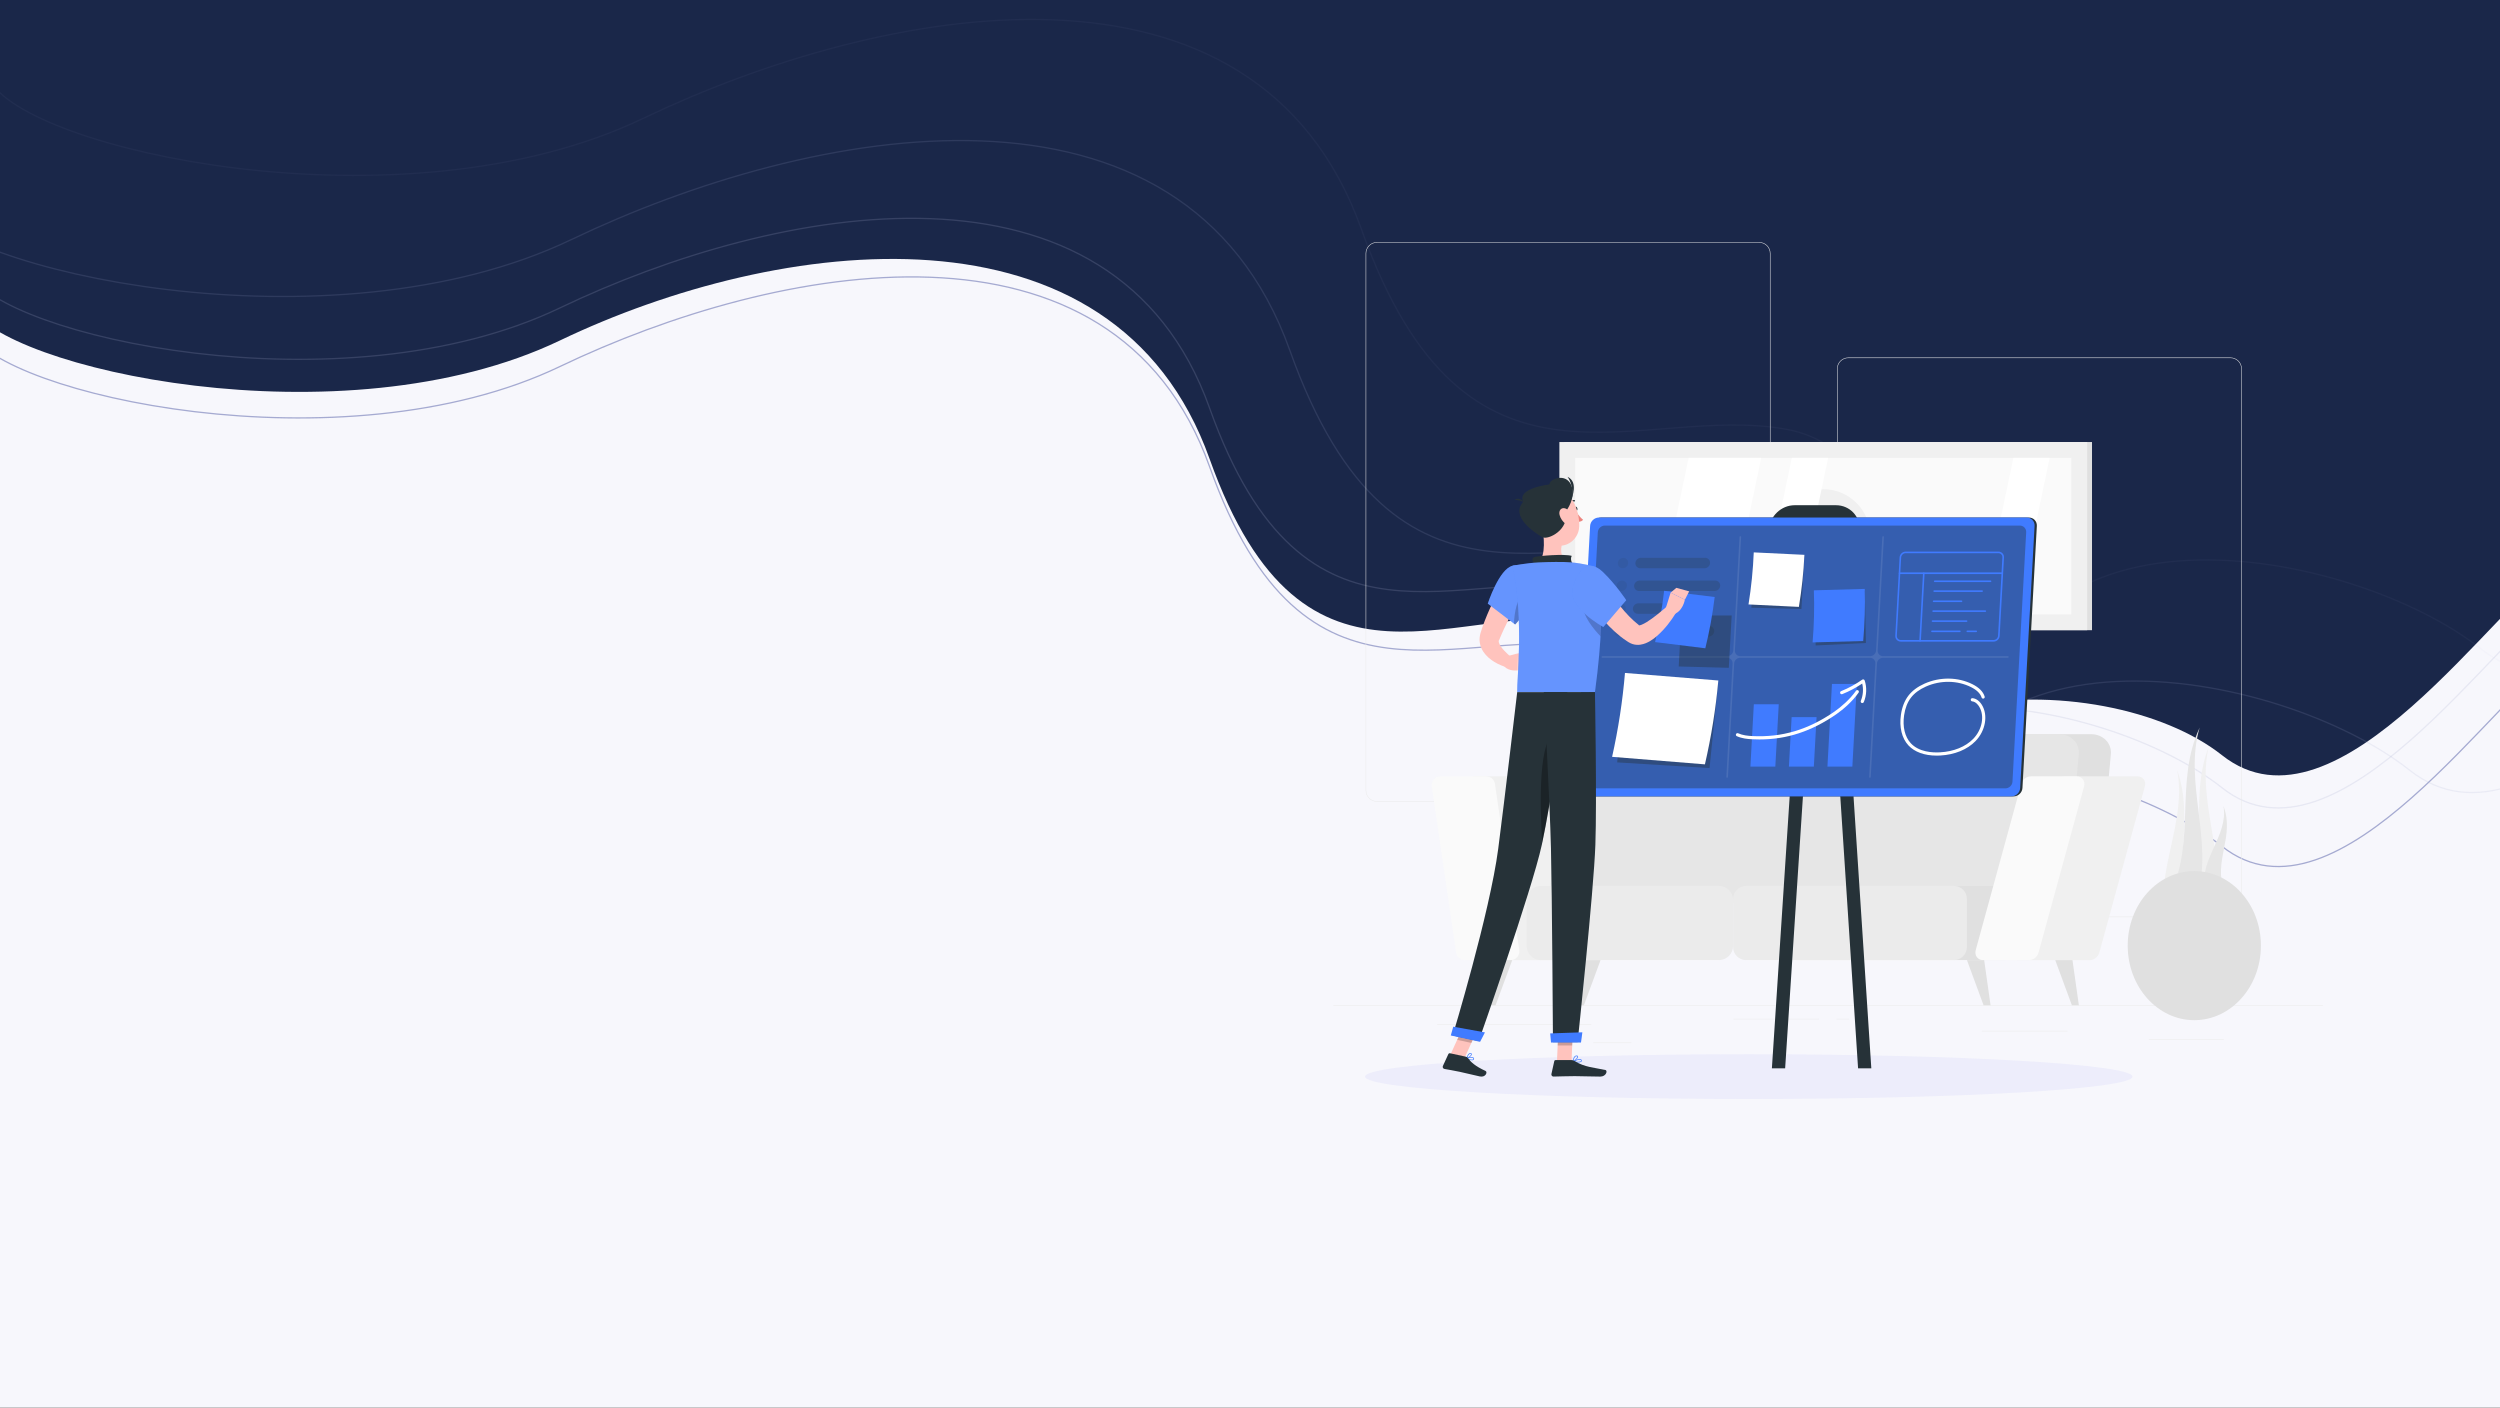 <svg width="1920" height="1081" viewBox="0 0 1920 1081" fill="none" xmlns="http://www.w3.org/2000/svg">
<rect x="0" y="0" width="1920" height="1081" fill="#333333" stroke="none"/>
<g clip-path="url(#clip0)">
<rect width="1920" height="1081" fill="#F7F7FC"/>
<path d="M1225 497.5C1307.8 513.1 1342.83 661 1357.5 730C1368.5 529.5 1617.5 579.5 1706.5 650C1795.5 720.5 1918.83 529.5 1969 500.5V-64H-15.5C-18.167 28.667 -42.7 215.7 -23.5 254.5C0.5 303 263 361.5 430 281.5C597 201.5 855.715 153 929 358.5C1002.28 564 1121.5 478 1225 497.5Z" fill="#F7F7FC" stroke="#A5AAD1"/>
<path d="M1225 477.5C1307.8 493.1 1342.83 641 1357.5 710C1368.5 509.5 1617.5 509.5 1706.5 580C1795.5 650.5 1918.83 459.5 1969 430.5V-84H-15.5C-18.167 8.667 -42.7 195.7 -23.5 234.5C0.5 283 263 341.5 430 261.5C597 181.5 855.715 147 929 352.5C1002.28 558 1121.5 458 1225 477.5Z" fill="#1A2749"/>
<path opacity="0.2" d="M1225 452.5C1307.8 468.1 1342.83 616 1357.5 685C1368.5 484.5 1617.5 534.5 1706.5 605C1795.5 675.5 1918.83 484.5 1969 455.5V-109H-15.5C-18.167 -16.333 -42.7 170.7 -23.5 209.5C0.5 258 263 316.5 430 236.5C597 156.5 855.715 108 929 313.5C1002.28 519 1121.5 433 1225 452.5Z" stroke="#A5AAD1"/>
<path opacity="0.15" d="M1318.05 422.903C1409.63 440.153 1448.38 603.7 1464.61 680C1476.77 458.288 1752.2 513.578 1850.64 591.537C1949.09 669.495 2085.51 458.288 2141 426.22V-198H-54.096C-57.045 -95.53 -84.182 111.29 -62.945 154.195C-36.398 207.826 253.959 272.515 438.681 184.052C623.403 95.588 909.573 41.957 990.635 269.198C1071.7 496.438 1203.56 401.34 1318.05 422.903Z" stroke="#A5AAD1"/>
<path opacity="0.05" d="M1373.05 329.903C1464.63 347.153 1503.38 510.7 1519.61 587C1531.77 365.288 1807.2 420.578 1905.64 498.537C2004.09 576.495 2140.51 365.288 2196 333.22V-291H0.904C-2.045 -188.53 -29.182 18.29 -7.945 61.195C18.602 114.826 308.959 179.515 493.681 91.052C678.403 2.588 964.573 -51.043 1045.63 176.198C1126.7 403.438 1258.56 308.34 1373.05 329.903Z" stroke="#A5AAD1"/>
<path d="M1784 772.102H1024V772.481H1784V772.102Z" fill="#EBEBEB"/>
<path d="M1222.16 786.566H1103.74V786.946H1222.16V786.566Z" fill="#EBEBEB"/>
<path d="M1707.85 798.127H1650.24V798.507H1707.85V798.127Z" fill="#EBEBEB"/>
<path d="M1252.85 800.68H1223.68V801.06H1252.85V800.68Z" fill="#EBEBEB"/>
<path d="M1396.95 782.449H1331.3V782.829H1396.95V782.449Z" fill="#EBEBEB"/>
<path d="M1420.1 782.449H1410.48V782.829H1420.1V782.449Z" fill="#EBEBEB"/>
<path d="M1587.75 791.701H1522.06V792.081H1587.75V791.701Z" fill="#EBEBEB"/>
<path d="M1351.02 615.709H1057.52C1052.73 615.709 1048.84 611.82 1048.84 607.034V194.638C1048.84 189.852 1052.73 185.963 1057.52 185.963H1351.03C1355.82 185.963 1359.71 189.852 1359.71 194.638V607.034C1359.7 611.82 1355.81 615.709 1351.02 615.709ZM1057.52 186.343C1052.95 186.343 1049.22 190.065 1049.22 194.638V607.034C1049.22 611.607 1052.95 615.329 1057.52 615.329H1351.03C1355.61 615.329 1359.33 611.607 1359.33 607.034V194.638C1359.33 190.065 1355.61 186.343 1351.03 186.343H1057.52Z" fill="#EBEBEB"/>
<path d="M1713.03 704.338H1419.52C1414.73 704.338 1410.84 700.449 1410.84 695.663V283.267C1410.84 278.481 1414.73 274.592 1419.52 274.592H1713.03C1717.82 274.592 1721.71 278.481 1721.71 283.267V695.663C1721.71 700.449 1717.82 704.338 1713.03 704.338ZM1419.52 274.972C1414.94 274.972 1411.22 278.694 1411.22 283.267V695.663C1411.22 700.236 1414.94 703.958 1419.52 703.958H1713.03C1717.61 703.958 1721.33 700.236 1721.33 695.663V283.267C1721.33 278.694 1717.61 274.972 1713.03 274.972H1419.52Z" fill="#EBEBEB"/>
<path d="M1225.96 737.37H1151.27C1147.94 737.37 1145.11 734.924 1144.63 731.642L1125.93 603.911C1125.34 599.87 1128.47 596.238 1132.57 596.238H1207.25C1210.58 596.238 1213.41 598.684 1213.89 601.966L1232.59 729.697C1233.18 733.739 1230.05 737.37 1225.96 737.37Z" fill="#F0F0F0"/>
<path d="M1160.16 737.37H1124.94C1121.61 737.37 1118.79 734.924 1118.3 731.642L1099.6 603.911C1099.01 599.87 1102.14 596.238 1106.25 596.238H1141.47C1144.79 596.238 1147.62 598.684 1148.11 601.966L1166.8 729.697C1167.38 733.739 1164.25 737.37 1160.16 737.37Z" fill="#FAFAFA"/>
<path d="M1605.89 563.846H1242.91C1233.7 563.846 1225.58 570.759 1224.79 579.282L1215.66 677.903C1214.87 686.426 1221.71 693.339 1230.92 693.339H1593.89C1603.1 693.339 1611.22 686.426 1612.01 677.903L1621.15 579.282C1621.94 570.759 1615.11 563.846 1605.89 563.846Z" fill="#E0E0E0"/>
<path d="M1581.25 563.846H1218.27C1209.06 563.846 1200.94 570.759 1200.15 579.282L1191.02 677.903C1190.23 686.426 1197.07 693.339 1206.28 693.339H1569.25C1578.47 693.339 1586.58 686.426 1587.37 677.903L1596.51 579.282C1597.3 570.759 1590.47 563.846 1581.25 563.846Z" fill="#E6E6E6"/>
<path d="M1172.44 726.431V691.319C1172.44 685.287 1177.34 680.395 1183.37 680.395H1320.08C1326.12 680.395 1331.01 685.287 1331.01 691.319V726.431C1331.01 732.462 1326.12 737.355 1320.08 737.355H1183.37C1177.34 737.37 1172.44 732.462 1172.44 726.431Z" fill="#EBEBEB"/>
<path d="M1370.13 727.357V690.392C1370.13 684.861 1374.62 680.395 1380.14 680.395H1539.69C1545.22 680.395 1549.69 684.877 1549.69 690.392V727.357C1549.69 732.888 1545.21 737.355 1539.69 737.355H1380.14C1374.6 737.37 1370.13 732.888 1370.13 727.357Z" fill="#E0E0E0"/>
<path d="M1331.02 727.357V690.392C1331.02 684.861 1335.51 680.395 1341.03 680.395H1500.58C1506.11 680.395 1510.58 684.877 1510.58 690.392V727.357C1510.58 732.888 1506.1 737.355 1500.58 737.355H1341.04C1335.51 737.37 1331.02 732.888 1331.02 727.357Z" fill="#EBEBEB"/>
<path d="M1604.9 737.37H1549.34C1545.25 737.37 1542.58 733.739 1543.69 729.697L1578.68 601.966C1579.58 598.669 1582.72 596.238 1586.05 596.238H1641.61C1645.7 596.238 1648.37 599.87 1647.26 603.911L1612.27 731.642C1611.36 734.924 1608.23 737.37 1604.9 737.37Z" fill="#F0F0F0"/>
<path d="M1558.22 737.37H1523C1518.91 737.37 1516.24 733.739 1517.35 729.697L1552.34 601.966C1553.23 598.669 1556.38 596.238 1559.71 596.238H1594.93C1599.02 596.238 1601.69 599.87 1600.58 603.911L1565.59 731.642C1564.68 734.924 1561.55 737.37 1558.22 737.37Z" fill="#FAFAFA"/>
<path d="M1528.76 772.101H1523.41L1510.61 737.369H1523.84L1528.76 772.101Z" fill="#E0E0E0"/>
<path d="M1596.58 772.101H1591.23L1578.42 737.369H1591.66L1596.58 772.101Z" fill="#E0E0E0"/>
<path d="M1211.07 772.101H1216.42L1229.22 737.369H1215.98L1211.07 772.101Z" fill="#E0E0E0"/>
<path d="M1143.24 772.101H1148.59L1161.39 737.369H1148.17L1143.24 772.101Z" fill="#E0E0E0"/>
<path d="M1606.66 339.484H1201.34V483.989H1606.66V339.484Z" fill="#E0E0E0"/>
<path d="M1602.94 339.484H1197.61V483.989H1602.94V339.484Z" fill="#F0F0F0"/>
<path d="M1590.79 471.84V351.645L1209.78 351.645V471.84L1590.79 471.84Z" fill="#FAFAFA"/>
<path d="M1400.29 447.783C1420.2 447.783 1436.35 431.648 1436.35 411.744C1436.35 391.84 1420.2 375.705 1400.29 375.705C1380.38 375.705 1364.24 391.84 1364.24 411.744C1364.24 431.648 1380.38 447.783 1400.29 447.783Z" fill="#F0F0F0"/>
<path d="M1271.64 471.849L1296.89 351.639H1352.62L1327.36 471.849H1271.64Z" fill="white"/>
<path d="M1350.88 471.849L1376.14 351.639H1404L1378.75 471.849H1350.88Z" fill="white"/>
<path d="M1521.02 471.849L1546.29 351.639H1574.15L1548.9 471.849H1521.02Z" fill="white"/>
<path d="M1696.27 573.615C1686.81 614.577 1709.95 656.89 1700.49 697.867C1697.38 697.73 1694.24 697.609 1691.13 697.472C1688.01 697.335 1684.88 697.214 1681.76 697.077C1697.45 656.374 1680.56 614.318 1696.27 573.615Z" fill="#F0F0F0"/>
<path d="M1672.02 591.375C1679.77 630.544 1654.91 669.697 1662.64 708.866C1665.77 708.866 1668.89 708.866 1672.02 708.866C1675.15 708.866 1678.27 708.866 1681.4 708.866C1667.4 669.712 1686.02 630.544 1672.02 591.375Z" fill="#F0F0F0"/>
<path d="M1689.33 558.816C1676.93 600.583 1699.99 645.662 1687.59 687.429C1684.2 687.11 1680.79 686.791 1677.4 686.472C1674.01 686.152 1670.61 685.833 1667.22 685.514C1686.4 644.386 1670.14 599.945 1689.33 558.816Z" fill="#E6E6E6"/>
<path d="M1707.59 618.951C1711.59 641.544 1689.29 659.29 1693.29 681.882C1695.81 682.338 1698.32 682.809 1700.84 683.265C1703.36 683.721 1705.87 684.192 1708.4 684.648C1699.37 661.159 1716.62 642.471 1707.59 618.951Z" fill="#E6E6E6"/>
<path d="M1685.23 783.498C1713.48 783.498 1736.38 757.867 1736.38 726.249C1736.38 694.631 1713.48 669 1685.23 669C1656.98 669 1634.08 694.631 1634.08 726.249C1634.08 757.867 1656.98 783.498 1685.23 783.498Z" fill="#E0E0E0"/>
<path d="M1343.07 844.039C1505.83 844.039 1637.78 836.338 1637.78 826.84C1637.78 817.341 1505.83 809.641 1343.07 809.641C1180.3 809.641 1048.35 817.341 1048.35 826.84C1048.35 836.338 1180.3 844.039 1343.07 844.039Z" fill="#EDEDFB"/>
<path d="M1546.44 611.626H1217.97C1214.43 611.626 1211.69 608.724 1211.89 605.184L1222.96 403.901C1223.15 400.361 1226.21 397.459 1229.75 397.459H1558.22C1561.76 397.459 1564.5 400.361 1564.3 403.901L1553.24 605.184C1553.04 608.739 1549.98 611.626 1546.44 611.626Z" fill="#263238"/>
<path d="M1408.26 431.704H1376.51C1365.91 431.704 1357.74 423.059 1358.31 412.484L1358.63 406.62C1359.19 396.379 1368.04 388.008 1378.3 388.008H1410.04C1420.63 388.008 1428.83 396.668 1428.25 407.243L1427.93 413.092C1427.38 423.317 1418.52 431.704 1408.26 431.704Z" fill="#263238"/>
<path d="M1437.17 820.489H1427L1398.99 392.475H1409.16L1437.17 820.489Z" fill="#263238"/>
<path d="M1360.81 820.489H1370.99L1398.99 392.475H1388.82L1360.81 820.489Z" fill="#263238"/>
<path d="M1544.7 611.626H1216.22C1212.68 611.626 1209.95 608.724 1210.14 605.184L1221.21 403.901C1221.41 400.361 1224.46 397.459 1228 397.459H1556.48C1560.02 397.459 1562.75 400.361 1562.56 403.901L1551.49 605.184C1551.29 608.739 1548.24 611.626 1544.7 611.626Z" fill="#407BFF"/>
<path opacity="0.4" d="M1221.44 605.457C1218.59 605.457 1216.42 603.148 1216.57 600.322L1227.11 408.778C1227.26 405.937 1229.69 403.643 1232.53 403.643H1551.25C1554.09 403.643 1556.26 405.952 1556.11 408.778L1545.58 600.322C1545.42 603.163 1542.99 605.457 1540.15 605.457H1221.44Z" fill="#263238"/>
<path opacity="0.1" d="M1542.13 503.934H1446.18C1443.77 503.934 1441.93 501.974 1442.05 499.574L1446.84 412.379C1446.85 412.045 1446.59 411.756 1446.26 411.756C1445.93 411.756 1445.62 412.029 1445.61 412.379L1440.82 499.574C1440.68 501.99 1438.63 503.934 1436.21 503.934H1336.53C1334.11 503.934 1332.28 501.974 1332.4 499.574L1337.18 412.379C1337.2 412.045 1336.94 411.756 1336.61 411.756C1336.27 411.756 1335.97 412.029 1335.95 412.379L1331.17 499.574C1331.03 501.99 1328.98 503.934 1326.56 503.934H1230.62C1230.28 503.934 1229.98 504.208 1229.96 504.557C1229.95 504.892 1230.21 505.18 1230.54 505.18H1326.48C1328.9 505.18 1330.74 507.14 1330.62 509.541L1325.83 596.736C1325.82 597.07 1326.07 597.359 1326.41 597.359C1326.74 597.359 1327.05 597.085 1327.06 596.736L1331.85 509.541C1331.99 507.125 1334.04 505.18 1336.46 505.18H1436.15C1438.57 505.18 1440.41 507.14 1440.29 509.541L1435.5 596.736C1435.48 597.07 1435.74 597.359 1436.08 597.359C1436.41 597.359 1436.71 597.085 1436.73 596.736L1441.52 509.541C1441.65 507.125 1443.71 505.18 1446.12 505.18H1542.07C1542.4 505.18 1542.7 504.907 1542.72 504.557C1542.73 504.208 1542.48 503.934 1542.13 503.934Z" fill="white"/>
<path opacity="0.4" d="M1385.7 427.557H1347.17L1345.03 466.741L1383.5 467.758L1385.7 427.557Z" fill="#263238"/>
<path d="M1381.54 466.086C1368.65 465.464 1355.76 464.825 1342.85 464.202C1345 450.893 1346.34 437.538 1346.88 424.229C1359.85 424.851 1372.81 425.49 1385.78 426.112C1385.17 439.422 1383.74 452.762 1381.54 466.086Z" fill="white"/>
<path opacity="0.4" d="M1432.17 453.734L1393.58 456.667L1394.43 495.729L1433.04 493.815L1432.17 453.734Z" fill="#263238"/>
<path d="M1430.94 492.295C1417.99 492.66 1405.02 493.009 1392.07 493.374C1393.2 479.988 1393.52 466.633 1393.04 453.369C1406.09 453.005 1419.11 452.64 1432.14 452.275C1432.53 465.539 1432.12 478.909 1430.94 492.295Z" fill="#407BFF"/>
<path opacity="0.4" d="M1319.48 524.975L1248.34 522.256L1241.96 585.521L1312.93 589.897L1319.48 524.975Z" fill="#263238"/>
<path d="M1309.38 587.026C1285.63 585.096 1261.87 583.182 1238.1 581.252C1242.87 559.845 1246.17 538.346 1247.98 516.832C1271.89 518.762 1295.78 520.691 1319.67 522.621C1317.74 544.135 1314.29 565.633 1309.38 587.026Z" fill="white"/>
<g opacity="0.3">
<path opacity="0.3" d="M1246.26 436.415C1244.05 436.415 1242.35 434.607 1242.47 432.404C1242.6 430.201 1244.5 428.393 1246.7 428.393C1248.9 428.393 1250.61 430.201 1250.48 432.404C1250.36 434.607 1248.46 436.415 1246.26 436.415Z" fill="#263238"/>
<path opacity="0.8" d="M1309.11 436.415H1259.76C1257.55 436.415 1255.85 434.607 1255.97 432.404C1256.09 430.201 1257.99 428.393 1260.2 428.393H1309.55C1311.76 428.393 1313.46 430.201 1313.34 432.404C1313.23 434.607 1311.31 436.415 1309.11 436.415Z" fill="#263238"/>
<path opacity="0.3" d="M1245.3 453.887C1243.1 453.887 1241.39 452.079 1241.52 449.876C1241.64 447.673 1243.54 445.865 1245.74 445.865C1247.95 445.865 1249.65 447.673 1249.53 449.876C1249.4 452.095 1247.5 453.887 1245.3 453.887Z" fill="#263238"/>
<path opacity="0.8" d="M1316.89 453.887H1258.78C1256.58 453.887 1254.88 452.079 1255 449.876C1255.12 447.673 1257.02 445.865 1259.22 445.865H1317.33C1319.54 445.865 1321.24 447.673 1321.12 449.876C1321.01 452.095 1319.1 453.887 1316.89 453.887Z" fill="#263238"/>
<path opacity="0.3" d="M1244.33 471.376C1242.12 471.376 1240.42 469.568 1240.54 467.365C1240.66 465.162 1242.56 463.354 1244.77 463.354C1246.97 463.354 1248.68 465.162 1248.55 467.365C1248.45 469.568 1246.53 471.376 1244.33 471.376Z" fill="#263238"/>
<path opacity="0.8" d="M1286.11 471.376H1257.84C1255.64 471.376 1253.93 469.568 1254.06 467.365C1254.18 465.162 1256.08 463.354 1258.28 463.354H1286.57C1288.77 463.354 1290.48 465.162 1290.35 467.365C1290.22 469.568 1288.32 471.376 1286.11 471.376Z" fill="#263238"/>
<path opacity="0.8" d="M1312.3 488.862H1284.02C1281.81 488.862 1280.11 487.054 1280.23 484.851C1280.35 482.648 1282.25 480.84 1284.46 480.84H1312.74C1314.95 480.84 1316.65 482.648 1316.53 484.851C1316.41 487.054 1314.51 488.862 1312.3 488.862Z" fill="#263238"/>
<path opacity="0.3" d="M1243.37 488.862C1241.17 488.862 1239.46 487.054 1239.59 484.851C1239.71 482.648 1241.61 480.84 1243.81 480.84C1246.02 480.84 1247.72 482.648 1247.6 484.851C1247.47 487.054 1245.57 488.862 1243.37 488.862Z" fill="#263238"/>
<path opacity="0.8" d="M1269.92 488.862H1256.87C1254.66 488.862 1252.96 487.054 1253.08 484.851C1253.2 482.648 1255.1 480.84 1257.31 480.84H1270.37C1272.57 480.84 1274.27 482.648 1274.15 484.851C1274.04 487.054 1272.14 488.862 1269.92 488.862Z" fill="#263238"/>
</g>
<path d="M1366.08 540.885H1346.94L1344.31 588.759H1363.45L1366.08 540.885Z" fill="#407BFF"/>
<path d="M1395.13 550.746H1375.97L1373.89 588.76H1393.03L1395.13 550.746Z" fill="#407BFF"/>
<path d="M1426.09 525.25H1406.95L1403.47 588.759H1422.61L1426.09 525.25Z" fill="#407BFF"/>
<path d="M1351.21 567.899C1349.31 567.899 1347.41 567.854 1345.47 567.747C1342.12 567.58 1337.79 567.155 1333.89 565.408C1333.26 565.134 1332.99 564.405 1333.26 563.782C1333.54 563.159 1334.27 562.886 1334.89 563.159C1338.42 564.739 1342.46 565.134 1345.59 565.286C1368.56 566.471 1388.67 560.485 1408.91 546.477C1413.73 543.134 1420.95 536.95 1425.38 530.524C1425.75 529.961 1426.53 529.825 1427.09 530.204C1427.66 530.584 1427.79 531.359 1427.41 531.921C1422.81 538.606 1415.57 544.866 1410.33 548.497C1391.31 561.655 1372.39 567.899 1351.21 567.899Z" fill="white"/>
<path d="M1430.25 539.973C1430.1 539.973 1429.93 539.943 1429.78 539.882C1429.16 539.624 1428.86 538.895 1429.11 538.272C1430.86 534.048 1431.23 529.292 1430.18 524.977C1425.36 528.214 1420.24 530.933 1414.89 533.091C1414.25 533.349 1413.53 533.045 1413.28 532.407C1413.02 531.769 1413.32 531.055 1413.96 530.797C1419.66 528.502 1425.12 525.54 1430.18 521.984C1430.5 521.756 1430.91 521.696 1431.27 521.817C1431.64 521.939 1431.94 522.227 1432.06 522.592C1433.84 527.849 1433.6 533.896 1431.41 539.199C1431.2 539.685 1430.74 539.973 1430.25 539.973Z" fill="white"/>
<path d="M1531.05 492.782H1459.85C1458.65 492.782 1457.52 492.311 1456.72 491.46C1455.9 490.594 1455.49 489.469 1455.56 488.254L1458.88 428.088C1459.01 425.627 1461.13 423.621 1463.59 423.621H1534.78C1535.99 423.621 1537.11 424.092 1537.92 424.943C1538.74 425.809 1539.15 426.933 1539.07 428.149L1535.76 488.315C1535.62 490.776 1533.51 492.782 1531.05 492.782ZM1463.57 424.837C1461.75 424.837 1460.18 426.326 1460.09 428.134L1456.78 488.3C1456.73 489.166 1457.02 489.986 1457.6 490.594C1458.18 491.201 1458.97 491.536 1459.83 491.536H1531.03C1532.85 491.536 1534.42 490.047 1534.51 488.239L1537.82 428.073C1537.87 427.207 1537.58 426.386 1537 425.779C1536.43 425.171 1535.64 424.837 1534.77 424.837H1463.57Z" fill="#407BFF"/>
<path d="M1537.78 440.865H1458.8C1458.47 440.865 1458.18 440.592 1458.18 440.242C1458.18 439.908 1458.45 439.619 1458.8 439.619H1537.78C1538.11 439.619 1538.4 439.893 1538.4 440.242C1538.4 440.592 1538.13 440.865 1537.78 440.865Z" fill="#407BFF"/>
<path d="M1474.61 492.782C1474.59 492.782 1474.58 492.782 1474.58 492.782C1474.24 492.767 1473.97 492.478 1474 492.128L1476.86 440.212C1476.87 439.878 1477.16 439.605 1477.51 439.635C1477.85 439.65 1478.12 439.939 1478.09 440.288L1475.23 492.204C1475.2 492.523 1474.93 492.782 1474.61 492.782Z" fill="#407BFF"/>
<path d="M1528.73 447.035H1485.86C1485.52 447.035 1485.23 446.761 1485.23 446.412C1485.23 446.078 1485.51 445.789 1485.86 445.789H1528.73C1529.07 445.789 1529.36 446.063 1529.36 446.412C1529.36 446.761 1529.08 447.035 1528.73 447.035Z" fill="#407BFF"/>
<path d="M1522.27 454.601H1485.45C1485.11 454.601 1484.82 454.328 1484.82 453.978C1484.82 453.644 1485.1 453.355 1485.45 453.355H1522.27C1522.61 453.355 1522.9 453.629 1522.9 453.978C1522.9 454.328 1522.62 454.601 1522.27 454.601Z" fill="#407BFF"/>
<path d="M1506.45 462.41H1485C1484.67 462.41 1484.38 462.136 1484.38 461.787C1484.38 461.438 1484.65 461.164 1485 461.164H1506.45C1506.79 461.164 1507.07 461.438 1507.07 461.787C1507.07 462.136 1506.8 462.41 1506.45 462.41Z" fill="#407BFF"/>
<path d="M1510.34 477.65H1484.17C1483.83 477.65 1483.55 477.377 1483.55 477.027C1483.55 476.678 1483.82 476.404 1484.17 476.404H1510.34C1510.68 476.404 1510.97 476.678 1510.97 477.027C1510.97 477.377 1510.69 477.65 1510.34 477.65Z" fill="#407BFF"/>
<path d="M1505.19 485.474H1483.74C1483.41 485.474 1483.12 485.201 1483.12 484.851C1483.12 484.517 1483.39 484.229 1483.74 484.229H1505.19C1505.52 484.229 1505.81 484.502 1505.81 484.851C1505.8 485.186 1505.52 485.474 1505.19 485.474Z" fill="#407BFF"/>
<path d="M1517.75 485.474H1510.88C1510.54 485.474 1510.25 485.201 1510.25 484.851C1510.25 484.517 1510.53 484.229 1510.88 484.229H1517.75C1518.08 484.229 1518.37 484.502 1518.37 484.851C1518.35 485.186 1518.08 485.474 1517.75 485.474Z" fill="#407BFF"/>
<path d="M1524.75 469.976H1484.61C1484.27 469.976 1483.99 469.703 1483.99 469.353C1483.99 469.019 1484.26 468.73 1484.61 468.73H1524.75C1525.09 468.73 1525.38 469.004 1525.38 469.353C1525.36 469.703 1525.09 469.976 1524.75 469.976Z" fill="#407BFF"/>
<path d="M1487.32 580.311C1478.01 580.311 1470.4 577.561 1465.66 572.456C1460.61 567.001 1458.51 558.417 1459.91 548.906C1460.76 543.087 1462.68 538.194 1465.56 534.381C1468.47 530.552 1472.68 527.407 1478.07 525.006C1489.96 519.719 1503.73 519.901 1514.9 525.508C1519.9 528.015 1523.04 531.19 1524.22 534.943C1524.42 535.596 1524.07 536.28 1523.42 536.493C1522.76 536.69 1522.08 536.341 1521.86 535.687C1520.89 532.603 1518.17 529.914 1513.79 527.726C1503.28 522.454 1490.31 522.287 1479.08 527.285C1474.08 529.504 1470.18 532.406 1467.54 535.9C1464.9 539.379 1463.15 543.877 1462.36 549.286C1461.06 558.052 1462.93 565.892 1467.48 570.799C1473.8 577.621 1484.24 578.107 1489.91 577.788C1500.46 577.211 1509.52 573.519 1515.45 567.427C1522.38 560.286 1524.33 549.62 1519.96 542.6C1519.11 541.248 1517.3 538.924 1514.64 538.65C1513.96 538.589 1513.47 537.982 1513.54 537.298C1513.6 536.614 1514.2 536.128 1514.89 536.189C1517.64 536.462 1520.19 538.27 1522.06 541.294C1527 549.24 1524.92 561.212 1517.21 569.143C1510.86 575.692 1501.21 579.627 1490.04 580.25C1489.12 580.28 1488.21 580.311 1487.32 580.311Z" fill="white"/>
<path d="M1171.79 451.698L1167.42 459.341L1163.11 467.135C1160.29 472.346 1157.58 477.603 1155.12 482.875C1153.89 485.519 1152.72 488.163 1151.65 490.806L1151.46 491.292C1151.44 491.338 1151.41 491.368 1151.4 491.399C1151.32 491.475 1151.3 491.551 1151.26 491.611C1151.18 491.748 1151.12 491.87 1151.05 492.052C1150.94 492.401 1150.97 492.979 1151.23 493.754C1151.71 495.334 1153.14 497.385 1154.89 499.299C1156.61 501.229 1158.83 503.189 1160.82 504.921L1157.26 512.502C1155.45 511.986 1153.95 511.469 1152.35 510.77C1150.77 510.102 1149.24 509.297 1147.72 508.385C1144.69 506.516 1141.67 504.222 1139.14 500.439C1137.93 498.555 1136.88 496.215 1136.47 493.511C1136.29 492.158 1136.21 490.761 1136.39 489.378C1136.47 488.694 1136.58 487.995 1136.74 487.357L1136.99 486.37L1137.17 485.777C1138.14 482.678 1139.16 479.593 1140.34 476.631C1142.66 470.66 1145.25 464.901 1148.1 459.295C1149.51 456.484 1150.98 453.719 1152.54 450.984C1154.1 448.234 1155.61 445.575 1157.4 442.795L1171.79 451.698Z" fill="#FFC3BD"/>
<path d="M1157.02 504.054L1165 501.973L1165.46 514.857C1165.46 514.857 1159.21 515.783 1155.38 511.97L1157.02 504.054Z" fill="#FFC3BD"/>
<path d="M1176.32 499.816L1174.51 511.135L1165.46 514.873L1165 501.989L1176.32 499.816Z" fill="#FFC3BD"/>
<path d="M1209.35 390.954C1209.54 391.835 1210.14 392.458 1210.72 392.337C1211.3 392.215 1211.62 391.41 1211.44 390.529C1211.25 389.647 1210.64 389.024 1210.07 389.146C1209.5 389.268 1209.19 390.073 1209.35 390.954Z" fill="#263238"/>
<path d="M1210.07 392.475C1210.07 392.475 1213.11 397.154 1215.81 399.16C1214.55 400.937 1211.75 400.801 1211.75 400.801L1210.07 392.475Z" fill="#ED847E"/>
<path d="M1205.13 386.716C1205.01 386.716 1204.87 386.671 1204.76 386.58C1204.55 386.382 1204.53 386.048 1204.73 385.835C1206.72 383.693 1209.12 384.073 1209.23 384.088C1209.52 384.134 1209.72 384.407 1209.66 384.696C1209.61 384.984 1209.34 385.182 1209.05 385.136C1208.97 385.121 1207.09 384.848 1205.51 386.565C1205.42 386.656 1205.28 386.716 1205.13 386.716Z" fill="#263238"/>
<path d="M1184.21 403.367C1185.81 411.526 1187.42 426.492 1181.7 431.946C1181.7 431.946 1183.94 440.226 1199.12 440.226C1215.81 440.226 1207.1 431.946 1207.1 431.946C1198 429.773 1198.23 423.012 1199.82 416.677L1184.21 403.367Z" fill="#FFC3BD"/>
<path d="M1178.41 433.466C1177.19 431.202 1175.84 428.604 1178.62 427.784C1181.67 426.887 1201.33 425.231 1207.09 426.902C1205.31 430.063 1208.32 433.937 1208.32 433.937L1178.41 433.466Z" fill="#263238"/>
<path d="M1128.96 814.138C1130.08 814.381 1131.19 814.442 1131.74 813.986C1131.97 813.788 1132.2 813.424 1132 812.755C1131.89 812.406 1131.67 812.147 1131.32 811.98C1129.81 811.266 1126.35 812.679 1126.19 812.74C1126.1 812.786 1126.03 812.877 1126.03 812.983C1126.03 813.089 1126.09 813.181 1126.18 813.226C1126.71 813.469 1127.84 813.895 1128.96 814.138ZM1130.77 812.345C1130.88 812.375 1130.98 812.406 1131.07 812.451C1131.29 812.558 1131.41 812.694 1131.47 812.907C1131.6 813.378 1131.44 813.53 1131.38 813.576C1130.78 814.092 1128.55 813.621 1126.97 812.983C1128.06 812.618 1129.78 812.132 1130.77 812.345Z" fill="#407BFF"/>
<path d="M1126.24 813.226C1126.28 813.241 1126.33 813.241 1126.38 813.226C1127.64 812.862 1130.34 810.947 1130.37 809.671C1130.37 809.443 1130.3 809.033 1129.69 808.82C1129.29 808.683 1128.9 808.714 1128.52 808.911C1127.03 809.671 1126.09 812.771 1126.04 812.892C1126.01 812.983 1126.04 813.09 1126.1 813.15C1126.15 813.196 1126.19 813.226 1126.24 813.226ZM1129.4 809.291C1129.45 809.306 1129.48 809.306 1129.52 809.322C1129.86 809.443 1129.84 809.595 1129.84 809.671C1129.83 810.416 1128.05 811.92 1126.74 812.527C1127.08 811.631 1127.82 809.869 1128.78 809.382C1128.98 809.276 1129.19 809.246 1129.4 809.291Z" fill="#407BFF"/>
<path d="M1211.4 816.005C1212.83 816.005 1214.22 815.808 1214.69 815.17C1214.86 814.942 1214.98 814.562 1214.67 814.015C1214.51 813.711 1214.22 813.498 1213.84 813.392C1211.98 812.891 1208.08 815.109 1207.91 815.2C1207.82 815.261 1207.76 815.367 1207.77 815.474C1207.79 815.58 1207.88 815.671 1207.98 815.686C1208.68 815.838 1210.07 816.005 1211.4 816.005ZM1213.17 813.848C1213.35 813.848 1213.53 813.863 1213.68 813.909C1213.93 813.969 1214.1 814.091 1214.2 814.273C1214.38 814.607 1214.32 814.759 1214.25 814.851C1213.73 815.565 1210.9 815.595 1208.84 815.291C1209.87 814.775 1211.86 813.848 1213.17 813.848Z" fill="#407BFF"/>
<path d="M1208.03 815.703C1208.06 815.703 1208.11 815.688 1208.14 815.673C1209.49 815.065 1212.15 812.649 1211.95 811.388C1211.91 811.084 1211.69 810.72 1210.96 810.644C1210.42 810.583 1209.93 810.735 1209.5 811.1C1208.09 812.27 1207.79 815.278 1207.77 815.399C1207.76 815.491 1207.8 815.582 1207.88 815.643C1207.92 815.688 1207.97 815.703 1208.03 815.703ZM1210.75 811.176C1210.8 811.176 1210.86 811.176 1210.9 811.191C1211.37 811.236 1211.4 811.419 1211.42 811.495C1211.54 812.254 1209.73 814.154 1208.35 814.974C1208.49 814.093 1208.9 812.3 1209.82 811.525C1210.11 811.282 1210.42 811.176 1210.75 811.176Z" fill="#407BFF"/>
<path d="M1195.75 815.428H1206.92L1208.03 789.584H1196.86L1195.75 815.428Z" fill="#FFC3BD"/>
<path d="M1113.79 810.264L1124.7 812.634L1135.66 788.552L1124.75 786.197L1113.79 810.264Z" fill="#FFC3BD"/>
<path d="M1125.75 811.54L1113.49 808.881C1113.05 808.79 1112.59 809.018 1112.39 809.428L1108.14 818.666C1107.7 819.623 1108.27 820.747 1109.31 820.945C1113.61 821.796 1115.74 821.993 1121.13 823.163C1124.45 823.877 1131.94 825.7 1136.51 826.703C1141 827.676 1142.67 823.3 1140.89 822.479C1132.88 818.818 1129.54 815.597 1127.36 812.604C1126.98 812.042 1126.41 811.677 1125.75 811.54Z" fill="#263238"/>
<path d="M1206.84 814.137H1194.65C1194.2 814.137 1193.8 814.456 1193.7 814.896L1191.49 824.818C1191.26 825.851 1192.04 826.823 1193.1 826.808C1197.5 826.732 1203.87 826.474 1209.38 826.474C1215.84 826.474 1221.44 826.823 1229.01 826.823C1233.6 826.823 1234.86 822.189 1232.94 821.764C1224.2 819.849 1217.07 819.652 1209.52 815.003C1208.71 814.501 1207.8 814.137 1206.84 814.137Z" fill="#263238"/>
<path d="M1161.7 434.469C1151.23 436.87 1142.61 463.58 1142.61 463.58L1163.63 479.594C1163.63 479.594 1171.34 472.331 1174.77 458.961C1178.38 444.968 1172.4 432.023 1161.7 434.469Z" fill="#407BFF"/>
<path opacity="0.2" d="M1161.7 434.469C1151.23 436.87 1142.61 463.58 1142.61 463.58L1163.63 479.594C1163.63 479.594 1171.34 472.331 1174.77 458.961C1178.38 444.968 1172.4 432.023 1161.7 434.469Z" fill="#FAFAFA"/>
<path opacity="0.2" d="M1170.67 454.113C1164.98 459.735 1163.13 469.975 1162.69 478.879L1163.62 479.593C1163.62 479.593 1171.34 472.315 1174.77 458.96C1174.99 458.124 1175.17 457.289 1175.32 456.468L1170.67 454.113Z" fill="black"/>
<path d="M1224.26 435.046C1224.26 435.046 1236.15 448.462 1224.92 531.524C1206.92 531.524 1173.95 531.524 1165.2 531.524C1164.79 522.362 1170.55 477.648 1161.7 434.468C1161.7 434.468 1171.95 432.417 1181.69 431.946C1189.32 431.582 1200.37 431.339 1207.07 431.946C1215.93 432.752 1224.26 435.046 1224.26 435.046Z" fill="#407BFF"/>
<path opacity="0.2" d="M1224.26 435.046C1224.26 435.046 1236.15 448.462 1224.92 531.524C1206.92 531.524 1173.95 531.524 1165.2 531.524C1164.79 522.362 1170.55 477.648 1161.7 434.468C1161.7 434.468 1171.95 432.417 1181.69 431.946C1189.32 431.582 1200.37 431.339 1207.07 431.946C1215.93 432.752 1224.26 435.046 1224.26 435.046Z" fill="#FAFAFA"/>
<path opacity="0.2" d="M1229.48 460.434L1229.25 460.236L1215.68 463.488C1214.9 472.665 1224.34 483.634 1229.2 488.648C1229.87 476.934 1229.86 467.696 1229.48 460.434Z" fill="black"/>
<path opacity="0.2" d="M1208.03 789.6L1207.45 802.924H1196.28L1196.86 789.6H1208.03Z" fill="black"/>
<path opacity="0.2" d="M1124.73 786.197L1135.66 788.567L1130.01 800.965L1119.1 798.61L1124.73 786.197Z" fill="black"/>
<path d="M1179.55 395.073C1182.42 405.769 1183.54 412.181 1190.16 416.632C1200.1 423.317 1212.47 415.645 1212.85 404.31C1213.2 394.1 1208.44 378.314 1196.96 376.157C1185.64 374.03 1176.67 384.377 1179.55 395.073Z" fill="#FFC3BD"/>
<path d="M1184.46 412.513C1189 415.112 1205.6 406.421 1202.19 393.233C1202.19 393.233 1208.52 385.636 1207.8 377.249C1207.09 368.863 1201.33 365.672 1195.2 367.465C1189.81 369.045 1189.96 372.008 1189.96 372.008C1189.96 372.008 1164.44 375.016 1169.89 385.378C1159.5 396.697 1178.77 409.277 1184.46 412.513Z" fill="#263238"/>
<path d="M1170.61 386.244C1170.61 386.244 1167.57 380.987 1163.13 383.935C1165.21 383.965 1168.63 384.314 1170.61 386.244Z" fill="#263238"/>
<path d="M1206.98 382.781C1206.98 382.781 1212.54 370.231 1203.87 366.189C1206.8 370.261 1208.4 376.825 1206.98 382.781Z" fill="#263238"/>
<path d="M1197.76 395.527C1198.48 398.338 1200.32 400.754 1202.25 402.182C1205.16 404.339 1207.33 402.212 1207.12 398.93C1206.94 395.968 1205.2 391.288 1202 390.407C1198.85 389.541 1196.92 392.306 1197.76 395.527Z" fill="#FFC3BD"/>
<path d="M1203.74 531.523C1203.74 531.523 1191.07 616.819 1184.12 648.786C1176.51 683.777 1135.65 799.566 1135.65 799.566L1115.66 795.236C1115.66 795.236 1144.22 700.885 1150.62 651.962C1155.53 614.388 1165.21 531.539 1165.21 531.539H1203.74V531.523Z" fill="#263238"/>
<path d="M1140.42 792.881C1140.51 792.896 1136.7 800.113 1136.7 800.113L1114.2 795.251L1116.1 788.49L1140.42 792.881Z" fill="#407BFF"/>
<path opacity="0.3" d="M1195.73 561.911C1181.08 564.782 1182.63 619.403 1184.39 647.495C1188.62 627.638 1194.81 589.426 1199.03 562.306C1198.06 561.82 1196.96 561.668 1195.73 561.911Z" fill="black"/>
<path d="M1224.92 531.523C1224.92 531.523 1226.45 614.981 1225.24 649.014C1223.98 684.415 1211.6 800.341 1211.6 800.341H1192.68C1192.68 800.341 1191.98 686.481 1191.14 651.719C1190.23 613.811 1185.64 531.523 1185.64 531.523H1224.92Z" fill="#263238"/>
<path opacity="0.4" d="M1329.93 472.68H1291.4L1289.24 511.864L1327.73 512.882L1329.93 472.68Z" fill="#263238"/>
<path d="M1309.69 497.886C1296.83 496.306 1283.95 494.711 1271.1 493.131C1274.21 480.065 1276.54 466.907 1278.06 453.734C1290.99 455.33 1303.94 456.925 1316.88 458.505C1315.28 471.678 1312.88 484.835 1309.69 497.886Z" fill="#407BFF"/>
<path d="M1215.25 792.807C1215.34 792.807 1214.19 800.662 1214.19 800.662H1191.17L1190.55 793.657L1215.25 792.807Z" fill="#407BFF"/>
<path d="M1229.77 445.227C1231.48 447.901 1233.44 450.894 1235.39 453.674C1237.38 456.47 1239.37 459.265 1241.47 461.955C1245.62 467.333 1250.03 472.514 1254.77 476.799C1255.94 477.877 1257.14 478.895 1258.36 479.822L1259.27 480.506C1259.19 480.46 1258.9 480.354 1258.74 480.323C1258.34 480.247 1258.14 480.308 1258.25 480.369C1258.48 480.491 1259.59 480.293 1260.76 479.792C1261.94 479.29 1263.28 478.607 1264.6 477.801C1269.96 474.489 1275.47 469.855 1280.66 465.358L1287.18 470.63C1283.13 477.148 1278.68 483.043 1272.55 488.452C1271 489.789 1269.33 491.111 1267.33 492.296C1265.3 493.451 1263.02 494.651 1259.65 495.137C1257.98 495.35 1255.94 495.319 1253.84 494.651C1252.82 494.347 1251.73 493.8 1250.89 493.283L1249.57 492.448C1247.84 491.323 1246.18 490.138 1244.6 488.892C1238.31 483.909 1233.06 478.303 1228.23 472.468C1225.84 469.521 1223.53 466.543 1221.41 463.443C1219.23 460.314 1217.21 457.321 1215.19 453.841L1229.77 445.227Z" fill="#FFC3BD"/>
<path d="M1207.83 451.926C1204.26 466.891 1231.35 481.538 1231.35 481.538L1248.95 460.936C1248.95 460.936 1240.94 448.796 1230.97 439.239C1218.67 427.434 1210.55 440.531 1207.83 451.926Z" fill="#407BFF"/>
<path opacity="0.2" d="M1207.83 451.926C1204.26 466.891 1231.35 481.538 1231.35 481.538L1248.95 460.936C1248.95 460.936 1240.94 448.796 1230.97 439.239C1218.67 427.434 1210.55 440.531 1207.83 451.926Z" fill="#FAFAFA"/>
<path d="M1278.89 468.471L1283.04 455.146L1293.97 460.586C1293.97 460.586 1292.38 470.31 1284.43 471.996L1278.89 468.471Z" fill="#FFC3BD"/>
<path d="M1287.44 451.455L1297.28 454.16L1293.99 460.586L1283.06 455.147L1287.44 451.455Z" fill="#FFC3BD"/>
</g>
<defs>
<clipPath id="clip0">
<rect width="1920" height="1081" fill="white"/>
</clipPath>
</defs>
</svg>
